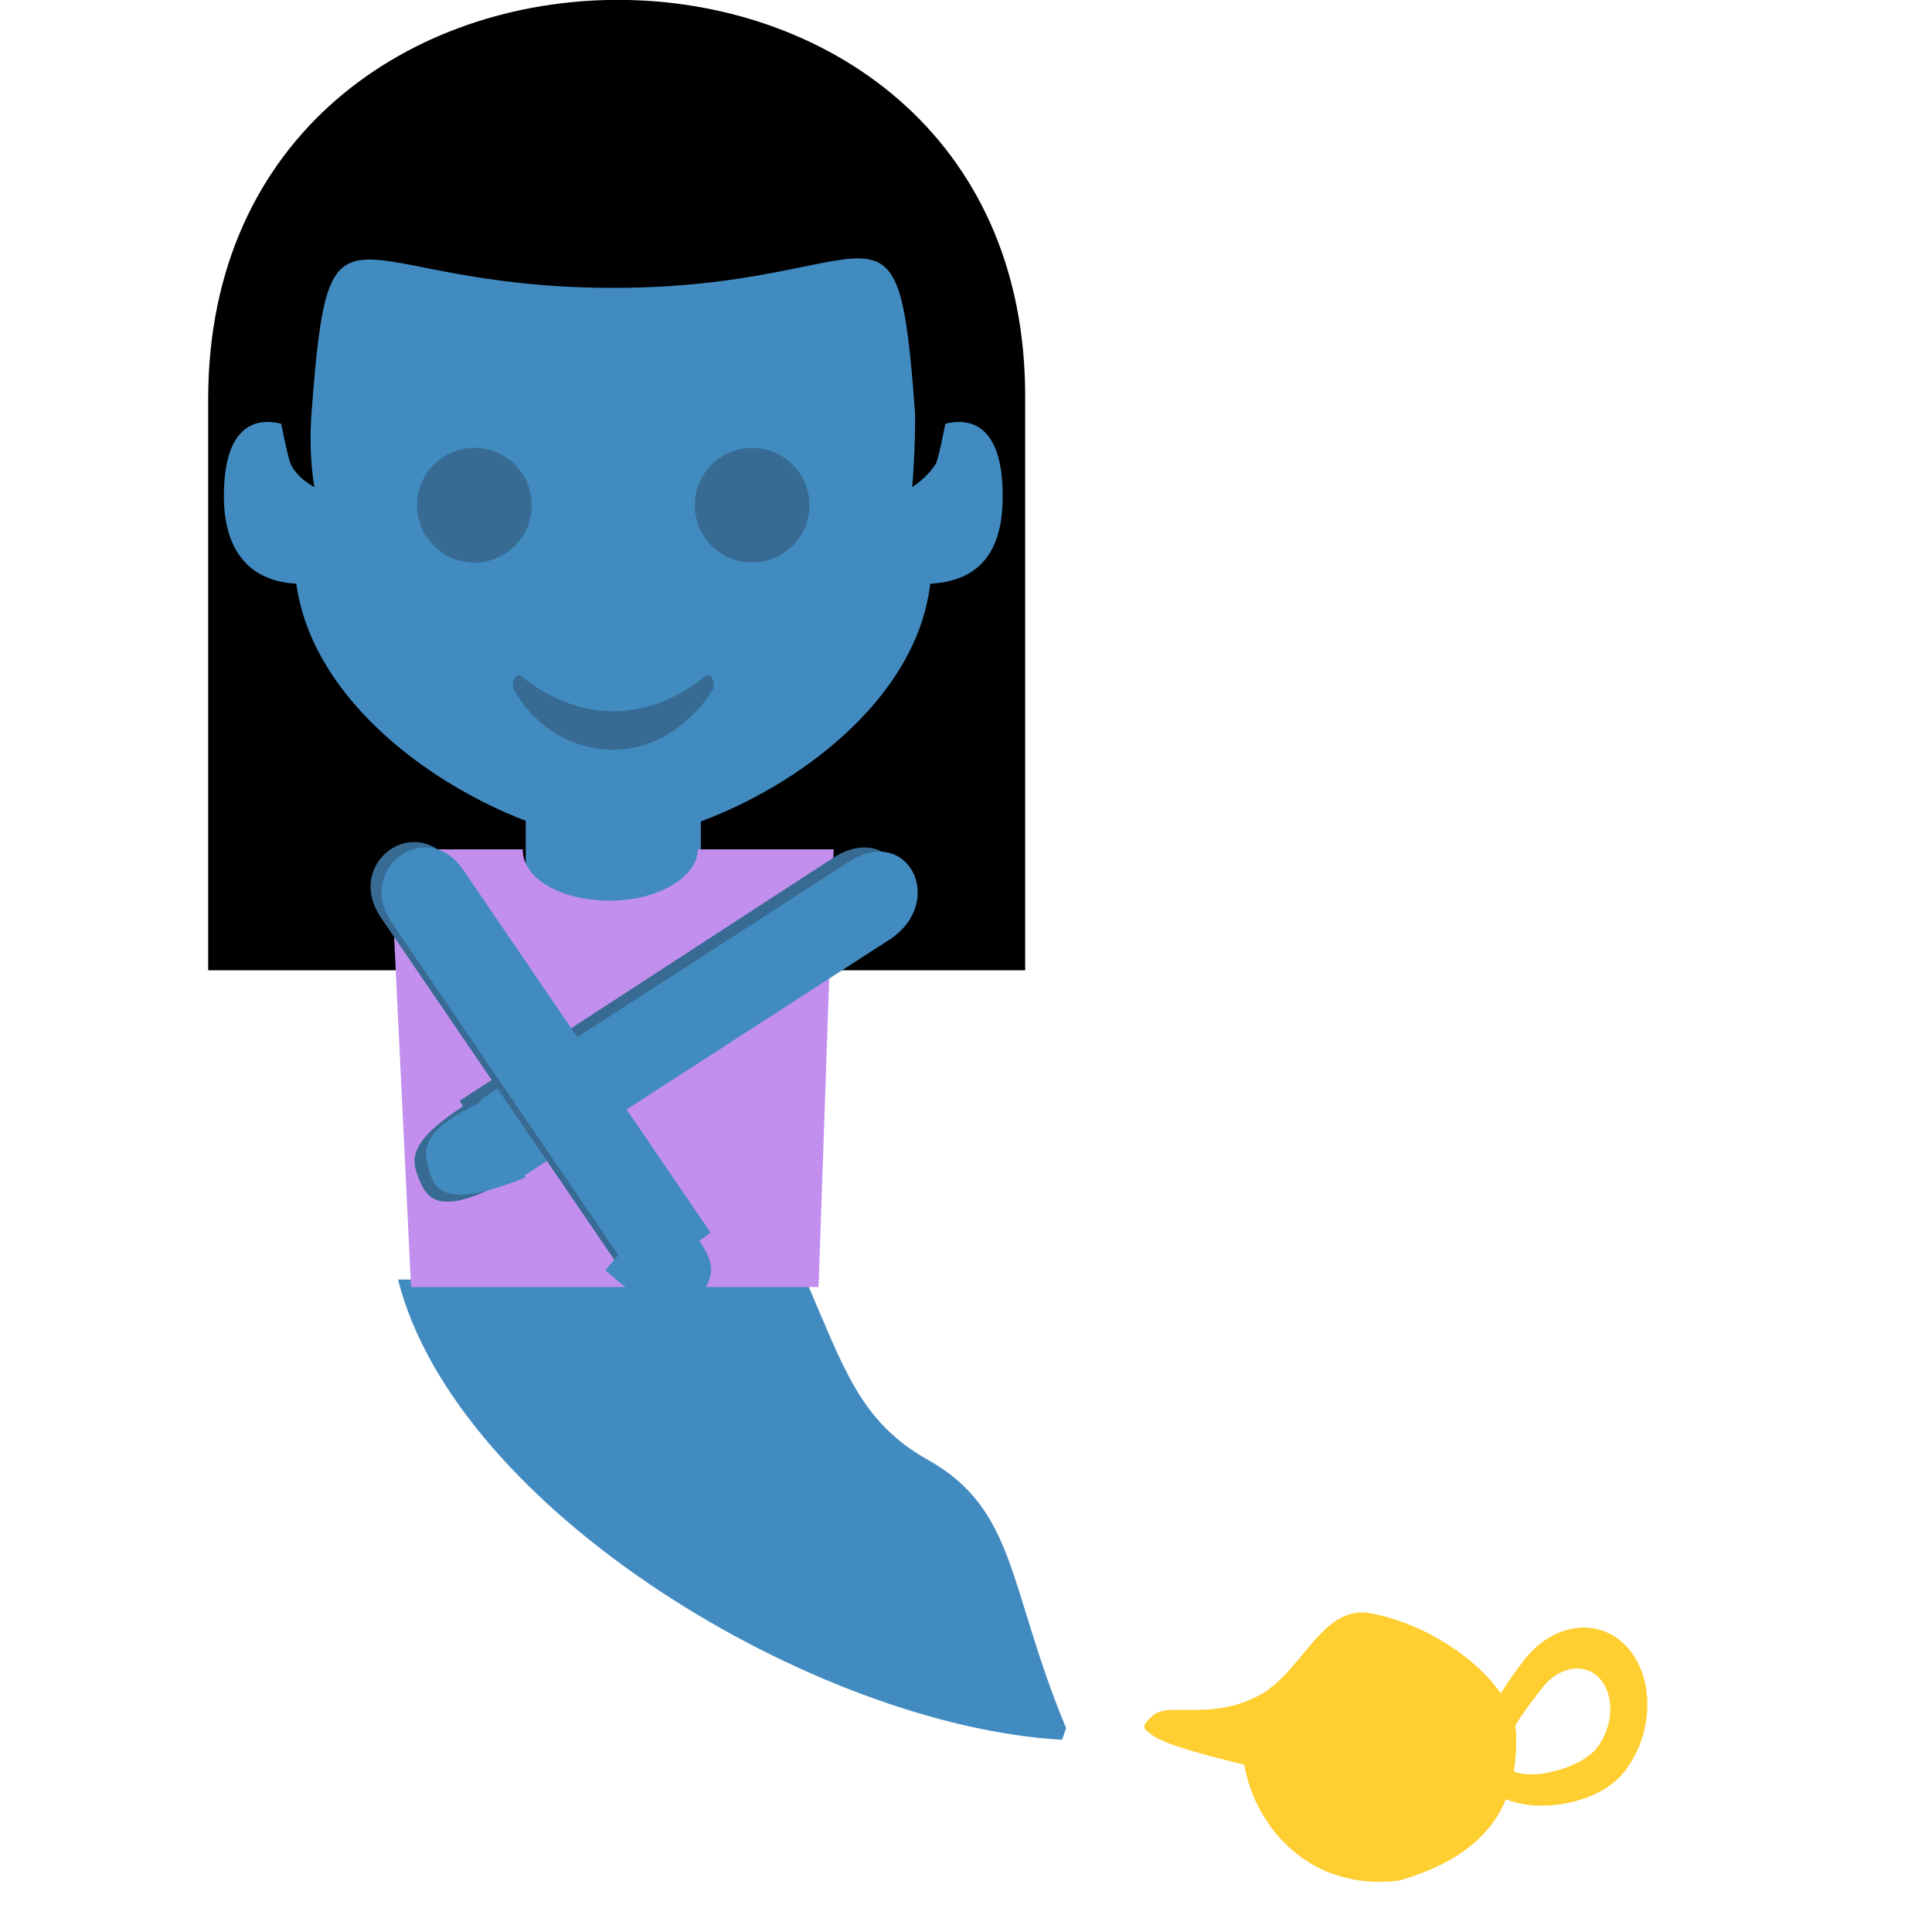 <?xml version="1.0" encoding="UTF-8" standalone="no"?>
<svg
   viewBox="0 0 64 64"
   version="1.1"
   id="svg21"
   sodipodi:docname="1f9de-200d-2640.svg"
   xml:space="preserve"
   inkscape:version="1.3.2 (091e20e, 2023-11-25, custom)"
   xmlns:inkscape="http://www.inkscape.org/namespaces/inkscape"
   xmlns:sodipodi="http://sodipodi.sourceforge.net/DTD/sodipodi-0.dtd"
   xmlns="http://www.w3.org/2000/svg"
   xmlns:svg="http://www.w3.org/2000/svg"
   xmlns:rdf="http://www.w3.org/1999/02/22-rdf-syntax-ns#"
   xmlns:cc="http://creativecommons.org/ns#"
   xmlns:dc="http://purl.org/dc/elements/1.1/"><defs
     id="defs21" /><sodipodi:namedview
     id="namedview21"
     pagecolor="#ffffff"
     bordercolor="#000000"
     borderopacity="0.25"
     inkscape:showpageshadow="2"
     inkscape:pageopacity="0.0"
     inkscape:pagecheckerboard="0"
     inkscape:deskcolor="#d1d1d1"
     inkscape:zoom="12.046875"
     inkscape:cx="33.784695"
     inkscape:cy="31.335927"
     inkscape:window-width="1920"
     inkscape:window-height="991"
     inkscape:window-x="-9"
     inkscape:window-y="-9"
     inkscape:window-maximized="1"
     inkscape:current-layer="svg21" /><title
     id="title1">woman genie</title><path
     fill="#ffb300"
     d="M 6.896,13.229 V 32.141 H 33.96 V 13.229 c 0.103,-17.644 -27.064,-17.644 -27.064,0"
     id="path8"
     style="stroke-width:1;fill:#000000" /><path
     fill="#ffdd67"
     d="m 17.416,25.836 h 5.8 v 4.4 h -5.8 z"
     id="path1"
     style="fill:#428bc1;fill-opacity:1" /><path
     fill="#231f20"
     d="m 13.184,42.387 c 1.944,7.655 13.876,14.794 21.999,15.245 L 35.317,57.246 C 33.378,52.591 33.696,50.016 30.731,48.355 28.445,47.075 27.921,45.206 26.684,42.387 H 13.184"
     id="path2"
     style="fill:#428bc1;fill-opacity:1"
     sodipodi:nodetypes="cccscc" /><g
     fill="#428bc1"
     id="g4"
     transform="translate(4.316,-0.664)"
     style="fill:#c28fef;fill-opacity:1"><path
       d="m 23.3,28.8 h -4.5 c 0,0.9 -1.3,1.7 -2.9,1.7 -1.6,0 -2.9,-0.7 -2.9,-1.7 H 8.6 l 0.7,14.5 h 13.5 l 0.5,-14.5"
       id="path3"
       sodipodi:nodetypes="ccsccccc"
       style="fill:#c28fef;fill-opacity:1" /><path
       d="m 10.917,37.125 12.379,-8.051 c 1.965,-1.256 3.238,1.31 1.373,2.562 l -12.379,8.051 -1.373,-2.562"
       id="path4"
       style="fill:#376b93;fill-opacity:1;stroke:none;stroke-opacity:1" /><path
       d="m 11.401,37.224 12.403,-8.013 c 1.969,-1.25 3.234,1.319 1.365,2.567 l -12.403,8.013 -1.365,-2.567"
       id="path4-3"
       style="fill:#428bc1;fill-opacity:1;stroke:none;stroke-opacity:1" /></g><path
     fill="#ffdd67"
     d="m 15.84,36.332 c -2.423,1.463 -2.232,2.066 -1.942,2.771 0.289,0.704 0.782,1.212 3.203,-0.151 L 15.84,36.332"
     id="path5"
     style="fill:#376b93;fill-opacity:1" /><path
     fill="#428bc1"
     d="M 20.775,42.356 12.631,30.414 c -1.275,-1.837 1.199,-3.607 2.403,-1.699 l 8.143,11.942 -2.403,1.699"
     id="path6"
     style="fill:#376b93;fill-opacity:1" /><g
     fill="#ffdd67"
     id="g7"
     style="fill:#428bc1;fill-opacity:1"
     transform="rotate(-58.546,10.1,29.188)"><path
       d="m 4.3,44.4 c -0.5,2.7 0.1,2.9 0.9,3.1 0.8,0.1 1.5,0.1 2,-2.6 L 4.3,44.4"
       id="path7"
       sodipodi:nodetypes="cccc"
       style="fill:#428bc1;fill-opacity:1" /></g><path
     fill="#ffdd67"
     d="m 31.316,14.036 c -0.1,0.5 -0.2,1 -0.3,1.3 -0.3,0.5 -0.8,0.8 -0.8,0.8 0,0 0.1,-1 0.1,-2.4 -0.6,-8.2 -1,-4.2 -10,-4.2 -9,0 -9.4,-3.9 -10,4.2 -0.1,1.4 0.1,2.4 0.1,2.4 0,0 -0.6,-0.3 -0.8,-0.8 -0.1,-0.3 -0.2,-0.8 -0.3,-1.3 -0.8,-0.2 -1.9,0 -1.9,2.4 0,1.5 0.6,2.8 2.4,2.9 0.7,5.1 7.5,8.5 10.5,8.5 3.1,0 9.9,-3.4 10.5,-8.5 1.9,-0.1 2.4,-1.4 2.4,-2.9 0,-2.4 -1.1,-2.6 -1.9,-2.4"
     id="path16"
     style="fill:#428bc1;fill-opacity:1" /><g
     fill="#937237"
     id="g17"
     style="fill:#376b93;fill-opacity:1"
     transform="translate(4.316,-0.664)"><circle
       cx="11.4"
       cy="17.4"
       r="1.9"
       id="circle16"
       style="fill:#376b93;fill-opacity:1" /><circle
       cx="20.6"
       cy="17.4"
       r="1.9"
       id="circle17"
       style="fill:#376b93;fill-opacity:1" /><path
       d="m 19,23.1 c -1.9,1.5 -4.1,1.5 -6,0 -0.2,-0.2 -0.4,0.1 -0.3,0.4 0.6,1.1 1.8,2 3.3,2 1.5,0 2.7,-1 3.3,-2 0.1,-0.3 -0.1,-0.6 -0.3,-0.4"
       id="path17"
       style="fill:#376b93;fill-opacity:1" /></g><path
     fill="#ffdd67"
     d="m 16.49,36.246 c -2.591,1.139 -2.479,1.762 -2.283,2.497 0.196,0.736 0.619,1.303 3.195,0.263 l -0.912,-2.76"
     id="path5-8"
     style="display:inline;fill:#428bc1;fill-opacity:1" /><path
     fill="#428bc1"
     d="M 21.138,42.535 12.995,30.593 c -1.275,-1.837 1.199,-3.607 2.403,-1.699 l 8.143,11.942 -2.403,1.699"
     id="path6-9" /><path
     style="fill:#ffce31;fill-opacity:1;fill-rule:evenodd;stroke:none;stroke-width:4.962;stroke-opacity:1"
     d="m 50.218,57.336 c 0.098,2.182 -0.67,4.036 -3.877,4.964 -2.939,0.353 -4.76,-1.757 -5.123,-3.841 -1.413,-0.353 -2.659,-0.671 -3.079,-1.002 -0.258,-0.204 -0.382,-0.252 0.073,-0.643 0.508,-0.437 1.89,0.199 3.488,-0.648 1.466,-0.777 2.073,-3.027 3.712,-2.722 2.271,0.422 4.64,2.257 4.806,3.893 z"
     id="path22"
     sodipodi:nodetypes="cccssssc" /><path
     id="path23"
     style="fill:#ffce31;fill-opacity:1;fill-rule:evenodd;stroke:none;stroke-width:4.448;stroke-opacity:1"
     d="m 53.911,54.575 c -0.917,-1.021 -2.449,-0.836 -3.421,0.413 -0.972,1.249 -2.135,3.174 -1.219,4.197 0.917,1.023 3.567,0.756 4.54,-0.495 0.973,-1.25 1.018,-3.093 0.1,-4.115 z m -0.91,1.039 c 0.496,0.553 0.448,1.58 -0.107,2.295 -0.556,0.714 -2.456,1.179 -2.952,0.625 -0.496,-0.553 0.599,-1.915 1.155,-2.629 0.556,-0.714 1.409,-0.844 1.905,-0.291 z"
     sodipodi:nodetypes="scccssscccss" /></svg>
